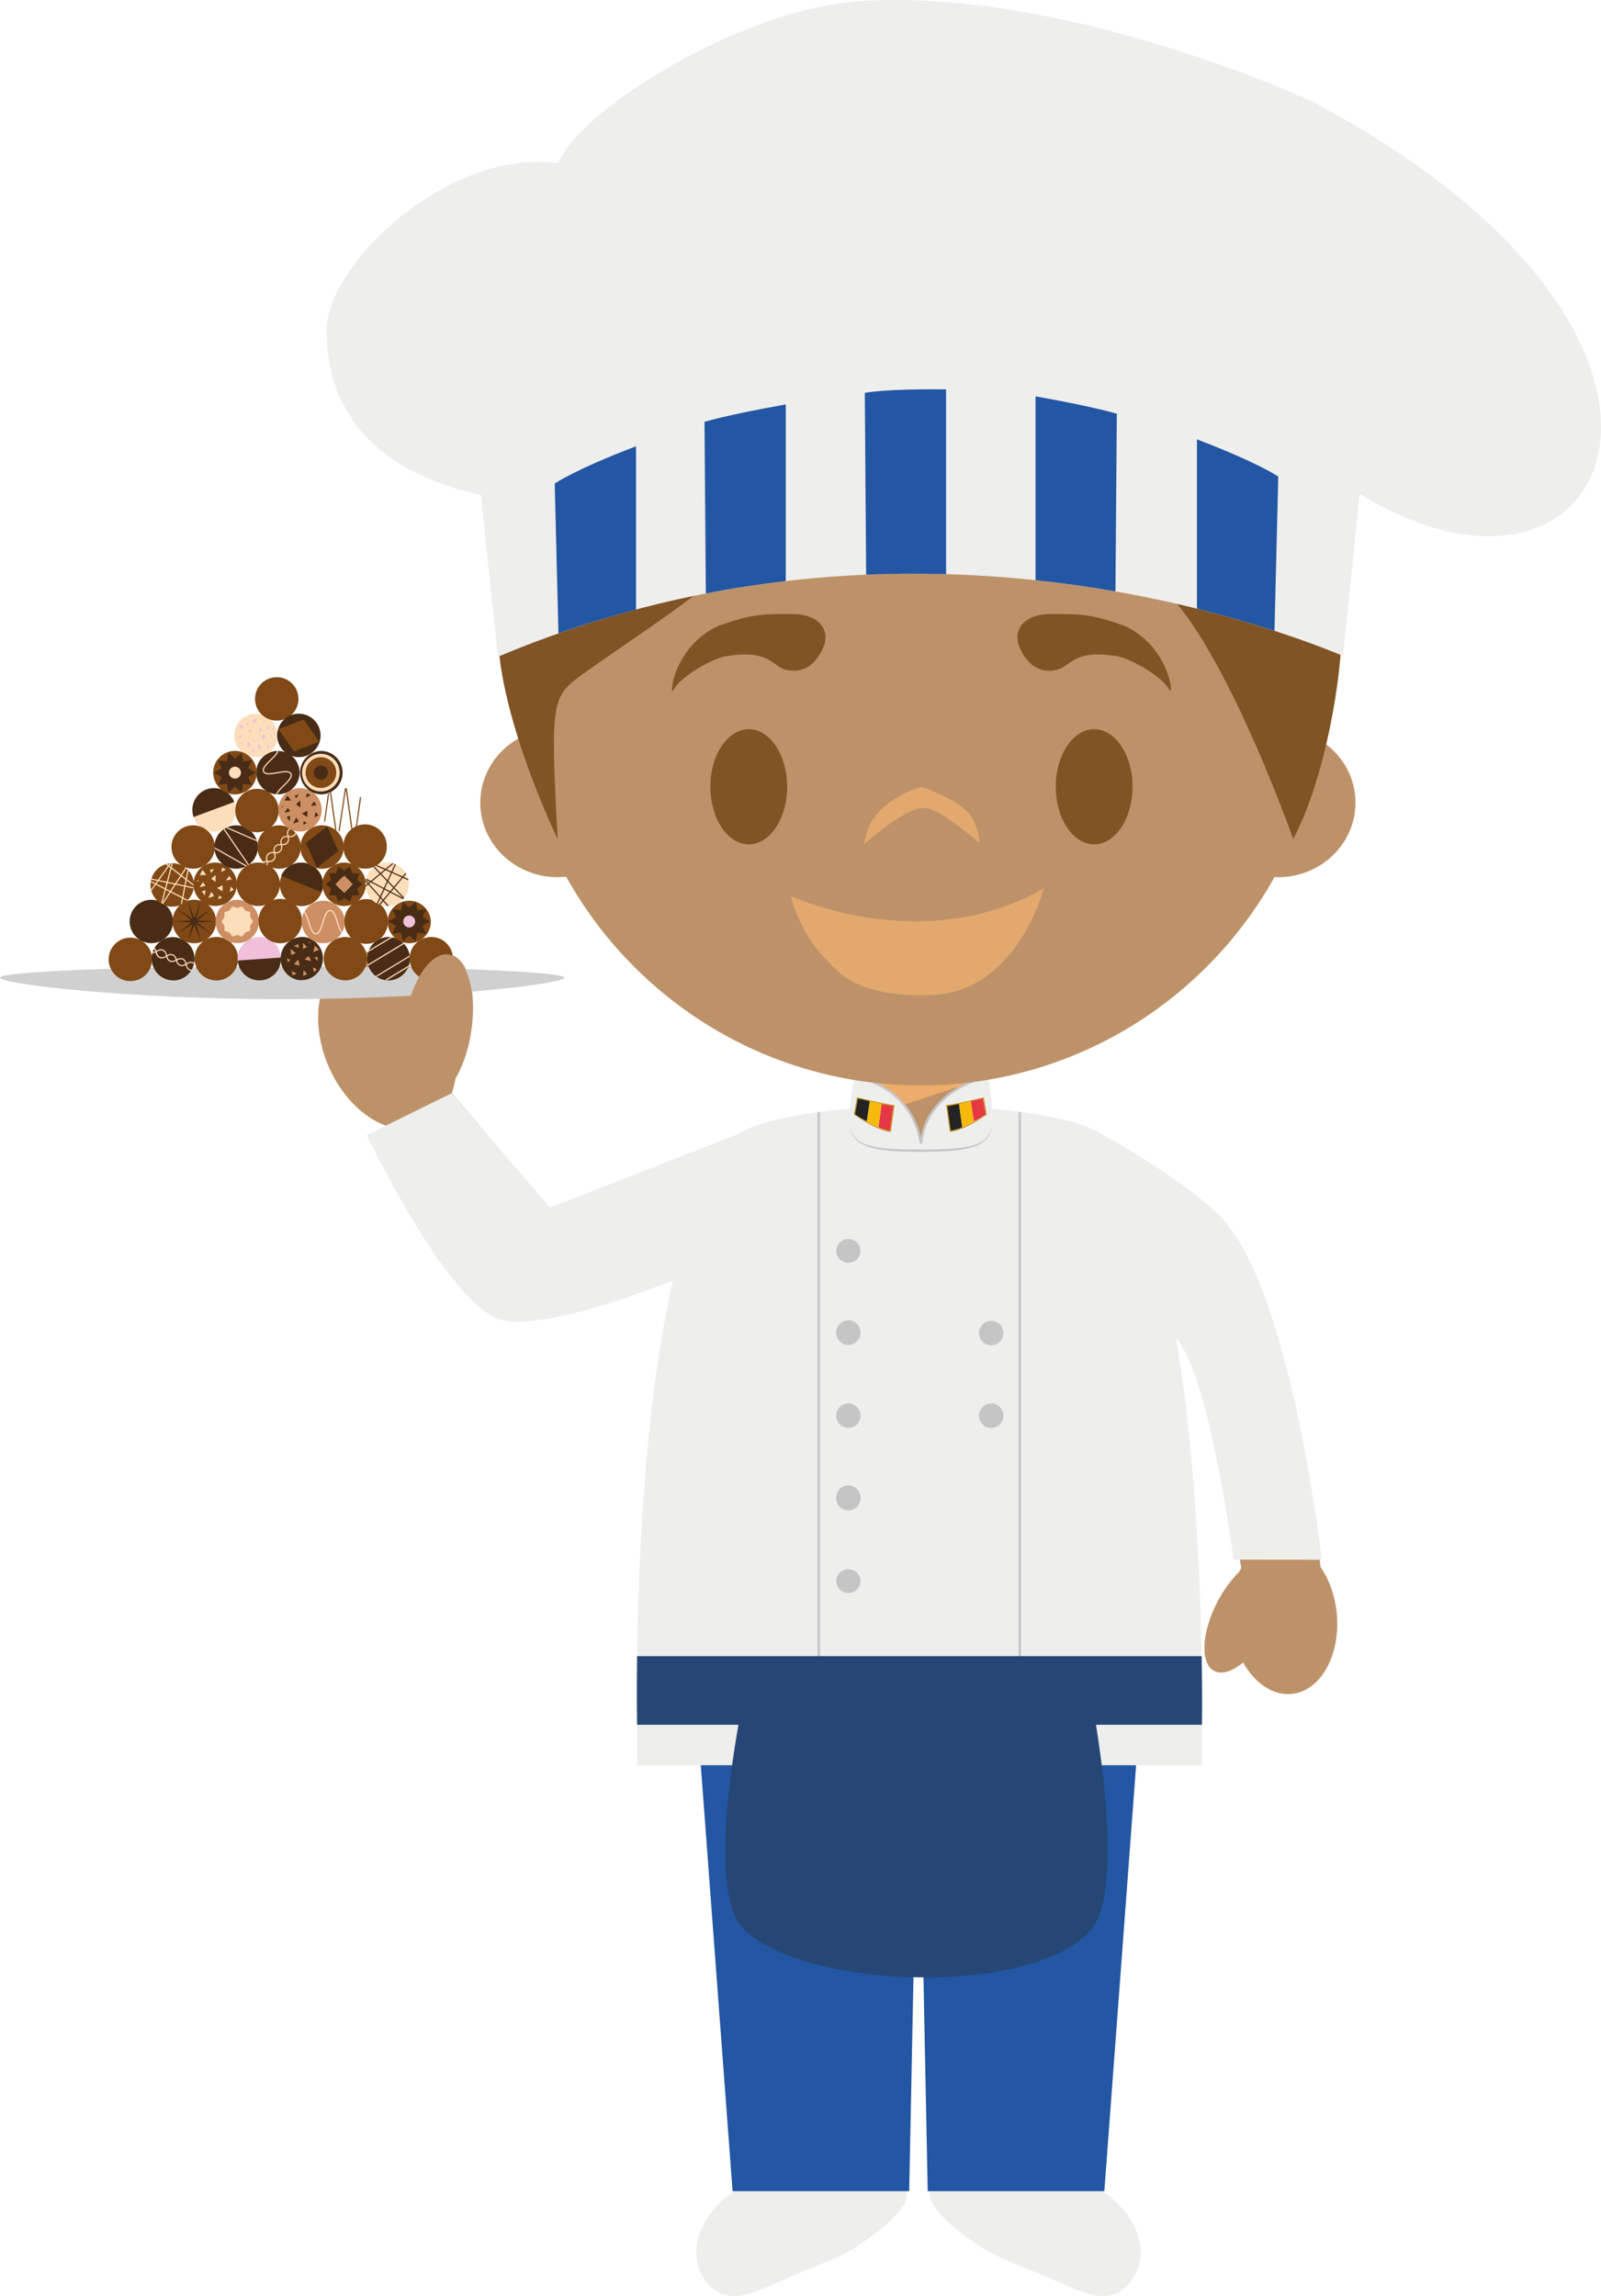 <svg version="1.1" xmlns="http://www.w3.org/2000/svg" xmlns:xlink="http://www.w3.org/1999/xlink" width="83.436" height="119.642" viewBox="0,0,83.436,119.642"><g transform="translate(-198.978,-120.001)"><g data-paper-data="{&quot;isPaintingLayer&quot;:true}" fill-rule="evenodd" stroke="none" stroke-width="1" stroke-linecap="butt" stroke-linejoin="miter" stroke-miterlimit="10" stroke-dasharray="" stroke-dashoffset="0" style="mix-blend-mode: normal"><path d="M247.451,234.127c-0.059,0.24 0.017,0.547 0.181,0.797c0.525,0.813 1.44,1.468 2.22,2.016c1.205,0.822 2.731,1.25 4.065,1.887c1.205,0.51 2.793,1.429 3.873,0.22c1.425,-1.715 0.218,-3.89 -1.451,-4.92zM246.237,234.127c0.054,0.24 -0.02,0.547 -0.183,0.797c-0.528,0.813 -1.441,1.468 -2.219,2.016c-1.207,0.822 -2.733,1.25 -4.067,1.887c-1.205,0.51 -2.794,1.429 -3.873,0.22c-1.427,-1.715 -0.216,-3.89 1.45,-4.92z" fill="#eeeeed"/><path d="M258.343,209.889l-1.813,24.298h-9.204l-0.35,-17.574h-0.264l-0.351,17.574h-9.204l-1.814,-24.297z" fill="#2356a3"/><path d="M263.109,184.32c3.393,4.342 4.692,17.394 4.692,17.394c0,0 0,-0.02 -0.004,-0.057c0.438,0.63 0.745,1.453 0.841,2.374c0.231,2.182 -0.815,4.078 -2.332,4.241c-0.99,0.103 -1.94,-0.558 -2.541,-1.638c-0.56,0.465 -1.116,0.65 -1.517,0.438c-0.741,-0.397 -0.656,-2.024 0.196,-3.634c0.292,-0.564 0.668,-1.081 1.116,-1.532c0.035,-0.068 0.065,-0.131 0.105,-0.194c0,0 -1.478,-9.428 -3.052,-11.658c-0.786,-1.117 -1.294,-1.743 -1.473,-2.238c-0.15,-0.397 -0.307,-1.161 -0.366,-1.447c-0.508,-2.238 -3.276,-7.285 -3.276,-7.285c0,0 5.959,3.127 7.61,5.236M217.29,169.785c1.112,-0.471 2.446,-0.037 3.525,1c0.488,-0.734 1.068,-1.146 1.604,-1.044c1.003,0.199 1.474,2.114 1.05,4.288c-0.139,0.757 -0.393,1.489 -0.753,2.17c-0.042,0.271 -0.107,0.53 -0.194,0.77l5.089,5.981l10.795,-3.866c0,0 -1.835,2.913 -2.289,3.975c-0.329,0.777 -0.97,3.23 -0.97,3.23c0,0 -7.883,3.206 -10.117,2.397c-2.768,-1.006 -5.941,-10.025 -5.941,-10.025c-1.19,-0.424 -2.343,-1.563 -3.006,-3.134c-1.037,-2.45 -0.497,-5.018 1.208,-5.742" data-paper-data="{&quot;origPos&quot;:null}" fill="#be9269"/><path d="M228.39,170.948c0,0.321 -6.584,1.12 -14.705,1.12c-8.125,0 -14.707,-0.799 -14.707,-1.12c0,-0.32 6.582,-0.582 14.707,-0.582c8.121,0 14.705,0.262 14.705,0.582" fill="#d0d0d0"/><path d="M206.906,169.959c0.013,0.413 -0.2,0.8 -0.555,1.01c-0.355,0.21 -0.797,0.211 -1.152,0.002c-0.356,-0.209 -0.569,-0.596 -0.558,-1.008c0.017,-0.612 0.518,-1.1 1.131,-1.101c0.613,-0.001 1.115,0.486 1.134,1.098" fill="#814915"/><path d="M208.356,171.04c-0.286,0.091 -0.596,0.064 -0.863,-0.075c-0.266,-0.138 -0.466,-0.377 -0.556,-0.663c-0.189,-0.597 0.141,-1.234 0.737,-1.424c0.59,-0.167 1.206,0.165 1.391,0.75c0.184,0.585 -0.129,1.21 -0.709,1.412" fill="#482c15"/><path d="M208.377,170.276c0.102,0.037 0.183,0 0.266,-0.046c-0.025,-0.094 -0.052,-0.176 -0.155,-0.224c-0.104,-0.049 -0.191,-0.009 -0.281,0.041c0.03,0.094 0.061,0.183 0.17,0.229M207.854,170.054c0.105,0.048 0.191,0.01 0.281,-0.04c-0.03,-0.096 -0.063,-0.183 -0.17,-0.227c-0.107,-0.039 -0.185,-0.002 -0.268,0.047c0.024,0.093 0.054,0.176 0.157,0.22M207.331,169.868c0.113,0.044 0.203,-0.004 0.298,-0.063c-0.024,-0.105 -0.05,-0.205 -0.165,-0.255c-0.115,-0.053 -0.207,-0.003 -0.305,0.045c-0.005,0.005 -0.007,0.007 -0.013,0.009c0.002,0.004 0.006,0.011 0.006,0.014c0.029,0.106 0.059,0.204 0.179,0.25M208.852,170.571c-0.133,-0.06 -0.168,-0.177 -0.194,-0.28c-0.085,0.048 -0.181,0.085 -0.303,0.04c-0.128,-0.053 -0.17,-0.156 -0.205,-0.256c-0.092,0.046 -0.196,0.092 -0.322,0.035c-0.118,-0.054 -0.162,-0.15 -0.188,-0.244c-0.093,0.057 -0.2,0.113 -0.335,0.061c-0.149,-0.055 -0.186,-0.178 -0.223,-0.288v-0.003c-0.051,0.026 -0.106,0.039 -0.163,0.04c0.007,-0.02 0.013,-0.04 0.017,-0.061c0.048,-0.004 0.095,-0.018 0.138,-0.039c-0.011,-0.048 -0.035,-0.092 -0.068,-0.129l0.032,-0.057c0.041,0.045 0.072,0.099 0.09,0.157l0.002,-0.004c0.103,-0.052 0.216,-0.113 0.36,-0.05c0.13,0.057 0.166,0.174 0.19,0.281c0.087,-0.05 0.185,-0.089 0.305,-0.043c0.128,0.048 0.17,0.157 0.205,0.254c0.092,-0.045 0.196,-0.09 0.322,-0.03c0.118,0.048 0.157,0.147 0.183,0.24c0.094,-0.054 0.196,-0.109 0.334,-0.056c0.033,0.013 0.064,0.031 0.091,0.054c-0.002,0.024 -0.009,0.044 -0.013,0.066c-0.027,-0.029 -0.061,-0.052 -0.098,-0.066c-0.116,-0.046 -0.203,0.009 -0.296,0.066c0.026,0.107 0.05,0.205 0.163,0.255c0.034,0.016 0.072,0.023 0.109,0.021c-0.013,0.02 -0.02,0.04 -0.037,0.06c-0.033,-0.002 -0.066,-0.01 -0.096,-0.024" fill="#fddeba"/><path d="M211.387,169.959c0.001,0.626 -0.506,1.134 -1.132,1.135c-0.626,0.001 -1.134,-0.506 -1.135,-1.132c-0.001,-0.626 0.506,-1.134 1.132,-1.135c0.626,-0.001 1.134,0.506 1.135,1.132" fill="#814915"/><path d="M212.572,171.088c-0.624,0.043 -1.164,-0.427 -1.208,-1.05c-0.043,-0.624 0.427,-1.164 1.05,-1.208c0.299,-0.022 0.595,0.077 0.821,0.274c0.226,0.197 0.364,0.477 0.384,0.777c0.021,0.299 -0.077,0.594 -0.274,0.821c-0.197,0.226 -0.475,0.365 -0.774,0.386" fill="#f0c0da"/><path d="M213.621,169.897c0.037,0.617 -0.431,1.149 -1.048,1.19c-0.617,0.043 -1.155,-0.415 -1.205,-1.03l2.253,-0.159" fill="#482c15"/><path d="M214.475,171.063c-0.608,-0.144 -0.985,-0.752 -0.844,-1.361c0.068,-0.292 0.249,-0.546 0.504,-0.704c0.255,-0.159 0.562,-0.209 0.854,-0.141c0.581,0.167 0.929,0.759 0.791,1.347c-0.137,0.588 -0.711,0.966 -1.305,0.859" fill="#482c15"/><path d="M215.306,169.615l0.079,-0.338l0.22,0.216zM214.771,169.448l0.211,-0.085l-0.212,-0.227zM214.15,169.757l0.244,-0.076l-0.27,-0.236zM214.286,169.297l0.244,-0.1l0.015,0.198zM214.852,170.004l0.211,-0.186l0.136,0.268zM215.354,169.886l0.166,-0.02l0.013,0.216zM214.293,170.247l0.303,0.074l-0.072,-0.317zM213.982,170.154l-0.052,-0.21l0.185,0.076zM214.238,170.837l-0.063,-0.225l0.264,0.108zM214.778,170.859l0.02,-0.31l0.192,0.221zM215.355,170.679l-0.075,-0.267l0.21,0.092zM215.097,169.156l-0.026,-0.094l0.083,0.053z" fill="#ce8f64"/><path d="M218.104,169.959c0,0.624 -0.506,1.13 -1.13,1.13c-0.624,0 -1.13,-0.506 -1.13,-1.13c0,-0.624 0.506,-1.13 1.13,-1.13c0.624,0 1.13,0.506 1.13,1.13" fill="#814915"/><path d="M220.343,169.959c0,0.626 -0.506,1.134 -1.133,1.134c-0.613,-0.018 -1.1,-0.52 -1.1,-1.133c0,-0.613 0.487,-1.115 1.1,-1.133c0.627,0 1.133,0.509 1.133,1.133" fill="#482c15"/><path d="M219.36,168.819c0.031,0.004 0.061,0.011 0.091,0.017l-1.318,0.794c0.008,-0.03 0.019,-0.059 0.032,-0.087zM220.01,169.133c0.017,0.015 0.033,0.03 0.048,0.046l-1.9,1.147l-0.02,-0.061zM218.559,170.861l1.783,-1.078c0.002,0.022 0.004,0.044 0.004,0.065l-1.732,1.05c-0.019,-0.012 -0.037,-0.025 -0.054,-0.038zM220.291,170.309c-0.011,0.031 -0.022,0.064 -0.034,0.094l-1.11,0.67c-0.035,-0.004 -0.068,-0.006 -0.1,-0.013z" fill="#fddeba"/><path d="M222.584,169.959c0,0.625 -0.506,1.131 -1.131,1.131c-0.625,0 -1.131,-0.506 -1.131,-1.131c0,-0.625 0.506,-1.131 1.131,-1.131c0.625,0 1.131,0.506 1.131,1.131" fill="#814915"/><path d="M207.996,168.02c0,0.625 -0.506,1.131 -1.131,1.131c-0.625,0 -1.131,-0.506 -1.131,-1.131c0,-0.625 0.506,-1.131 1.131,-1.131c0.625,0 1.131,0.506 1.131,1.131" fill="#482c15"/><path d="M210.237,168.02c0,0.627 -0.51,1.135 -1.133,1.135c-0.459,0 -0.873,-0.276 -1.048,-0.699c-0.176,-0.424 -0.079,-0.912 0.245,-1.236c0.324,-0.325 0.812,-0.422 1.236,-0.246c0.424,0.175 0.7,0.589 0.7,1.048" fill="#814915"/><path d="M209.994,168.67l-0.766,-0.5l0.01,0.034l-0.03,-0.026l0.237,0.89l-0.331,-0.855l-0.009,0.037l-0.011,-0.037l-0.331,0.855l0.235,-0.89l-0.03,0.026l0.013,-0.035l-0.767,0.5l0.715,-0.582l-0.046,0.004l0.035,-0.022l-0.918,-0.048l0.918,-0.052l-0.035,-0.02h0.046l-0.715,-0.578l0.767,0.497l-0.013,-0.037l0.03,0.029l-0.235,-0.89l0.332,0.857l0.01,-0.04l0.009,0.04l0.331,-0.857l-0.237,0.89l0.03,-0.029l-0.011,0.037l0.767,-0.497l-0.712,0.578h0.041l-0.033,0.02l0.918,0.052l-0.918,0.048l0.033,0.022l-0.041,-0.004z" fill="#482c15"/><path d="M212.472,168.02c0,0.624 -0.506,1.13 -1.13,1.13c-0.624,0 -1.13,-0.506 -1.13,-1.13c0,-0.624 0.506,-1.13 1.13,-1.13c0.624,0 1.13,0.506 1.13,1.13" fill="#ce8f64"/><path d="M212.17,168.02l-0.155,0.219l-0.002,0.266l-0.255,0.087l-0.16,0.214l-0.256,-0.08l-0.253,0.08l-0.157,-0.214l-0.257,-0.087l-0.002,-0.266l-0.155,-0.218l0.155,-0.218l0.002,-0.269l0.257,-0.085l0.157,-0.216l0.253,0.08l0.257,-0.08l0.159,0.216l0.255,0.085l0.002,0.269z" fill="#fddeba"/><path d="M214.715,168.02c0,0.627 -0.507,1.135 -1.133,1.135c-0.625,-0.002 -1.13,-0.509 -1.129,-1.134c-0.017,-0.415 0.194,-0.807 0.551,-1.02c0.357,-0.213 0.802,-0.213 1.159,0c0.357,0.213 0.569,0.604 0.551,1.02" fill="#814915"/><path d="M216.952,168.02c0.001,0.301 -0.117,0.589 -0.329,0.802c-0.212,0.213 -0.5,0.333 -0.801,0.333c-0.3,-0.001 -0.588,-0.12 -0.8,-0.333c-0.212,-0.213 -0.331,-0.501 -0.33,-0.801c0.025,-0.606 0.524,-1.083 1.13,-1.083c0.606,0 1.105,0.478 1.13,1.083" fill="#ce8f64"/><path d="M216.187,167.418c0.206,0 0.3,0.303 0.4,0.628c0.063,0.207 0.131,0.421 0.227,0.524c-0.013,0.017 -0.024,0.035 -0.036,0.052c-0.108,-0.107 -0.178,-0.329 -0.25,-0.561c-0.087,-0.286 -0.178,-0.584 -0.342,-0.584c-0.166,0 -0.257,0.298 -0.346,0.584c-0.099,0.323 -0.192,0.629 -0.404,0.629c-0.207,0 -0.298,-0.306 -0.401,-0.629c-0.067,-0.214 -0.133,-0.436 -0.233,-0.532c0.011,-0.018 0.02,-0.036 0.028,-0.055c0.12,0.101 0.19,0.33 0.264,0.572c0.09,0.286 0.182,0.583 0.342,0.583c0.164,0 0.255,-0.297 0.345,-0.583c0.1,-0.325 0.195,-0.628 0.405,-0.628" fill="#fddeba"/><path d="M219.194,168.02c0.012,0.413 -0.201,0.799 -0.556,1.009c-0.355,0.21 -0.797,0.21 -1.152,0c-0.355,-0.21 -0.569,-0.597 -0.556,-1.009c-0.012,-0.413 0.201,-0.799 0.556,-1.009c0.355,-0.21 0.797,-0.21 1.152,0c0.355,0.21 0.569,0.597 0.556,1.009" fill="#814915"/><path d="M221.433,168.02c0,0.627 -0.504,1.135 -1.131,1.135c-0.3,-0.001 -0.588,-0.12 -0.8,-0.333c-0.212,-0.213 -0.331,-0.501 -0.33,-0.801c0.025,-0.606 0.524,-1.083 1.13,-1.083c0.606,0 1.105,0.478 1.13,1.083" fill="#814915"/><path d="M221.386,168.02l-0.397,0.223l0.192,0.415l-0.455,-0.053l-0.09,0.45l-0.333,-0.308l-0.336,0.308l-0.09,-0.45l-0.453,0.053l0.192,-0.415l-0.399,-0.222l0.4,-0.225l-0.193,-0.412l0.454,0.048l0.09,-0.445l0.335,0.307l0.333,-0.307l0.09,0.445l0.455,-0.048l-0.192,0.412z" fill="#482c15"/><path d="M220.613,168.02c0,0.171 -0.139,0.31 -0.31,0.31c-0.171,0 -0.31,-0.139 -0.31,-0.31c0,-0.171 0.139,-0.31 0.31,-0.31c0.171,0 0.31,0.139 0.31,0.31" fill="#f0c0da"/><path d="M209.086,166.082c0.012,0.413 -0.201,0.799 -0.556,1.009c-0.355,0.21 -0.797,0.21 -1.152,0c-0.355,-0.21 -0.569,-0.597 -0.556,-1.009c0.018,-0.612 0.52,-1.099 1.133,-1.099c0.613,0 1.114,0.487 1.133,1.099" fill="#814915"/><path d="M208.592,166.139l0.057,-0.296l-0.227,-0.175l-0.253,0.382l0.423,0.09zM208.579,166.198l-0.445,-0.094l-0.228,0.347l0.568,0.293zM208.066,166.094l-0.35,-0.077l-0.079,0.299l0.214,0.109zM207.818,166.475l-0.196,-0.1l-0.176,0.668zM207.583,166.288l0.072,-0.284l-0.423,-0.085l-0.098,0.137zM207.274,165.867l0.398,0.08l0.186,-0.711l-0.09,-0.072zM207.912,165.273l-0.183,0.686l0.373,0.08l0.27,-0.408l-0.46,-0.357zM209.074,166.24l-0.007,0.061l-0.427,-0.09l-0.111,0.565l0.22,0.11c-0.014,0.017 -0.031,0.032 -0.05,0.043l-0.183,-0.094l-0.05,0.258l-0.067,0.03l0.06,-0.316l-0.588,-0.303l-0.397,0.602c-0.03,-0.013 -0.064,-0.033 -0.094,-0.05l0.186,-0.709l-0.467,-0.24l-0.224,0.316c-0.007,-0.022 -0.013,-0.05 -0.02,-0.076l0.192,-0.269l-0.22,-0.111l0.008,-0.061l0.249,0.124l0.087,-0.124l-0.322,-0.068c0.006,-0.017 0.01,-0.041 0.017,-0.057l0.34,0.07l0.516,-0.722l-0.146,-0.113c0.022,-0.01 0.044,-0.018 0.068,-0.022l0.111,0.083l0.087,-0.122c0.026,-0.003 0.053,-0.004 0.079,-0.005l-0.116,0.164l0.072,0.056l0.057,-0.22h0.063l-0.067,0.259l0.477,0.37l0.25,-0.387c0.016,0.014 0.031,0.031 0.048,0.044l-0.25,0.378l0.207,0.163l0.098,-0.493c0.015,0.02 0.035,0.039 0.052,0.057l-0.093,0.48l0.368,0.281c-0.002,0.026 -0.005,0.05 -0.005,0.074l-0.377,-0.292l-0.056,0.268z" fill="#fddeba"/><path d="M211.325,166.082c0,0.625 -0.507,1.132 -1.132,1.132c-0.625,0 -1.132,-0.507 -1.132,-1.132c0,-0.625 0.507,-1.132 1.132,-1.132c0.625,0 1.132,0.507 1.132,1.132" fill="#814915"/><path d="M209.727,165.601h-0.343l0.157,-0.264zM209.689,166.16l-0.133,-0.186l-0.172,0.26zM210.131,166.696l-0.132,-0.22l-0.166,0.319zM209.651,166.668l-0.153,-0.218l0.19,-0.057zM210.212,165.958l-0.23,-0.17l0.23,-0.188zM209.983,165.496l-0.057,-0.16l0.204,-0.063zM210.576,166.448v-0.316l-0.29,0.142zM210.552,166.766l-0.192,0.1l0.035,-0.198zM211.158,166.365l-0.202,0.11l0.045,-0.279zM211.058,165.829l-0.305,0.055l0.17,-0.236zM210.753,165.31l-0.246,0.134l0.045,-0.227zM209.33,165.907l-0.088,0.05l0.033,-0.097z" fill="#fddeba"/><path d="M213.566,166.082c-0.001,0.626 -0.508,1.133 -1.134,1.132c-0.626,-0.001 -1.133,-0.508 -1.132,-1.134c0.001,-0.626 0.508,-1.133 1.134,-1.132c0.626,0.001 1.133,0.508 1.132,1.134" fill="#814915"/><path d="M215.094,165.03c0.382,0.146 0.656,0.487 0.716,0.892c0.06,0.405 -0.103,0.811 -0.427,1.061c-0.324,0.251 -0.757,0.307 -1.134,0.147c-0.568,-0.241 -0.839,-0.892 -0.609,-1.465c0.23,-0.573 0.877,-0.855 1.454,-0.635" fill="#814915"/><path d="M213.63,165.643c0.24,-0.567 0.891,-0.838 1.463,-0.609c0.572,0.229 0.855,0.874 0.636,1.451l-2.099,-0.842" fill="#482c15"/><path d="M209.74,161.14c0.587,-0.215 1.237,0.084 1.455,0.67c0.105,0.282 0.093,0.594 -0.033,0.867c-0.126,0.273 -0.355,0.485 -0.637,0.588c-0.281,0.105 -0.593,0.093 -0.866,-0.033c-0.273,-0.126 -0.484,-0.355 -0.587,-0.637c-0.105,-0.281 -0.094,-0.593 0.031,-0.866c0.125,-0.273 0.354,-0.485 0.636,-0.589" fill="#fddeba"/><path d="M209.067,162.578c-0.205,-0.583 0.093,-1.222 0.673,-1.438c0.579,-0.213 1.223,0.077 1.447,0.652l-2.12,0.786" fill="#482c15"/><path d="M218.044,166.082c0,0.624 -0.508,1.132 -1.13,1.132c-0.458,0.001 -0.871,-0.274 -1.047,-0.697c-0.176,-0.423 -0.079,-0.91 0.244,-1.234c0.324,-0.324 0.811,-0.421 1.234,-0.246c0.423,0.175 0.699,0.588 0.699,1.046" fill="#814915"/><path d="M217.872,166.082l-0.275,0.222l0.092,0.343l-0.353,0.017l-0.127,0.332l-0.294,-0.194l-0.3,0.194l-0.123,-0.332l-0.357,-0.017l0.096,-0.343l-0.28,-0.222l0.28,-0.223l-0.096,-0.345l0.357,-0.015l0.122,-0.331l0.301,0.194l0.294,-0.194l0.127,0.331l0.353,0.015l-0.092,0.345z" fill="#482c15"/><path d="M217.361,166.082l-0.218,0.231l-0.229,0.218l-0.233,-0.218l-0.22,-0.231l0.22,-0.234l0.233,-0.218l0.23,0.218z" fill="#ce8f64"/><path d="M219.402,164.975c0.608,0.14 0.992,0.748 0.854,1.36c-0.139,0.61 -0.746,0.991 -1.356,0.852c-0.61,-0.139 -0.991,-0.746 -0.852,-1.356c0.14,-0.612 0.746,-0.994 1.354,-0.856" fill="#fddeba"/><path d="M219.077,165.348l-0.225,0.185l0.32,0.332l0.177,-0.393zM219.916,165.724l-0.51,-0.23l-0.19,0.419l0.286,0.299l0.414,-0.489zM219.465,166.26l-0.28,-0.288l-0.147,0.329l0.27,0.142l0.156,-0.183zM219.976,166.792l-0.47,-0.488l-0.142,0.168l0.613,0.32zM219.268,166.491l-0.255,-0.132l-0.177,0.39l0.11,0.126zM218.218,166.058l0.571,0.64l0.17,-0.37l-0.654,-0.343l-0.087,0.072zM218.982,166.274l0.16,-0.35l-0.336,-0.353l-0.451,0.373zM219.376,165.416l0.18,-0.393c0.018,0.007 0.036,0.015 0.054,0.024l-0.178,0.393l0.522,0.233l0.16,-0.188c0.009,0.02 0.022,0.037 0.033,0.057l-0.135,0.159l0.237,0.105c0.007,0.026 0.013,0.048 0.018,0.074l-0.297,-0.132l-0.425,0.51l0.499,0.52c-0.022,0.029 -0.047,0.055 -0.074,0.08l-0.647,-0.338l-0.336,0.401l0.257,0.29c-0.026,0.002 -0.052,0.002 -0.078,0.002l-0.22,-0.246l-0.157,0.188c-0.022,-0.007 -0.037,-0.016 -0.059,-0.024l0.176,-0.21l-0.1,-0.113l-0.137,0.296c-0.017,-0.008 -0.035,-0.019 -0.055,-0.026l0.149,-0.318l-0.593,-0.666l-0.14,0.118c-0.004,-0.024 -0.004,-0.048 -0.006,-0.072l0.107,-0.089l-0.1,-0.114c0.002,-0.026 0.006,-0.052 0.01,-0.078l0.137,0.152l0.07,-0.056l-0.205,-0.107c0.005,-0.007 0.005,-0.013 0.005,-0.018c0.004,-0.017 0.006,-0.028 0.013,-0.043l0.237,0.124l0.465,-0.382l-0.318,-0.332c0.017,-0.011 0.034,-0.024 0.05,-0.037l0.316,0.33l0.202,-0.168l-0.455,-0.205c0.019,-0.011 0.041,-0.025 0.063,-0.035l0.444,0.196l0.36,-0.295c0.024,0.003 0.046,0.012 0.07,0.02l-0.368,0.303l0.248,0.11z" fill="#482c15"/><path d="M210.173,164.14c0,0.624 -0.506,1.13 -1.13,1.13c-0.624,0 -1.13,-0.506 -1.13,-1.13c0,-0.623 0.506,-1.132 1.13,-1.132c0.625,0 1.13,0.509 1.13,1.133" fill="#814915"/><path d="M212.415,164.14c0.001,0.3 -0.118,0.589 -0.33,0.801c-0.212,0.213 -0.5,0.332 -0.801,0.332c-0.458,0 -0.871,-0.275 -1.047,-0.698c-0.176,-0.423 -0.079,-0.91 0.245,-1.234c0.324,-0.324 0.811,-0.421 1.234,-0.246c0.423,0.175 0.699,0.588 0.699,1.046" fill="#482c15"/><path d="M210.156,164.219c-0.004,-0.025 -0.004,-0.046 -0.004,-0.07l1.704,0.968c-0.021,0.013 -0.043,0.022 -0.063,0.037l-1.637,-0.936M212.351,163.774c0.011,0.022 0.016,0.048 0.026,0.074l-1.628,-0.706c0.024,-0.012 0.049,-0.023 0.074,-0.033l1.527,0.665M210.625,163.221l0.05,-0.035l1.277,1.868c-0.016,0.012 -0.033,0.023 -0.05,0.033l-1.277,-1.866" fill="#fddeba"/><path d="M214.654,164.14c0,0.63 -0.504,1.133 -1.131,1.133c-0.458,0 -0.871,-0.275 -1.047,-0.698c-0.176,-0.423 -0.079,-0.91 0.245,-1.234c0.324,-0.324 0.811,-0.421 1.234,-0.246c0.423,0.175 0.699,0.588 0.699,1.046" fill="#814915"/><path d="M213.932,163.888c0.068,-0.085 0.059,-0.174 0.039,-0.266c-0.098,-0.004 -0.183,-0.002 -0.261,0.082c-0.076,0.088 -0.065,0.18 -0.048,0.28c0.105,0 0.198,-0.004 0.27,-0.096M213.566,164.329c0.076,-0.09 0.066,-0.182 0.048,-0.282c-0.1,-0.002 -0.196,0.002 -0.27,0.092c-0.068,0.086 -0.059,0.175 -0.035,0.266c0.094,0.009 0.183,0.005 0.257,-0.077M213.233,164.767c0.076,-0.096 0.052,-0.196 0.024,-0.301c-0.105,-0.008 -0.207,-0.017 -0.29,0.079c-0.086,0.093 -0.066,0.194 -0.046,0.303v0.015h0.015c0.114,0.003 0.218,0.003 0.297,-0.096M214.357,163.526c-0.098,0.111 -0.215,0.107 -0.324,0.1c0.019,0.096 0.028,0.203 -0.055,0.302c-0.087,0.109 -0.198,0.12 -0.303,0.12c0.02,0.1 0.028,0.215 -0.065,0.32c-0.086,0.096 -0.188,0.107 -0.286,0.103c0.022,0.104 0.046,0.227 -0.048,0.34c-0.096,0.12 -0.224,0.12 -0.34,0.12h-0.002c0.01,0.057 0.006,0.115 -0.013,0.17c-0.018,-0.01 -0.034,-0.022 -0.05,-0.035c0.01,-0.046 0.01,-0.095 0,-0.141c-0.048,-0.002 -0.097,0.006 -0.142,0.024c-0.015,-0.011 -0.026,-0.029 -0.041,-0.046c0.054,-0.026 0.112,-0.04 0.172,-0.04v-0.004c-0.02,-0.111 -0.046,-0.238 0.059,-0.356c0.096,-0.109 0.217,-0.109 0.327,-0.1c-0.02,-0.096 -0.028,-0.198 0.052,-0.301c0.087,-0.109 0.201,-0.118 0.303,-0.118c-0.017,-0.102 -0.026,-0.216 0.068,-0.321c0.082,-0.096 0.191,-0.104 0.287,-0.098c-0.026,-0.106 -0.048,-0.224 0.042,-0.336c0.023,-0.03 0.052,-0.054 0.085,-0.072c0.014,0.011 0.037,0.024 0.054,0.037c-0.035,0.013 -0.067,0.036 -0.09,0.066c-0.076,0.098 -0.054,0.201 -0.03,0.305c0.111,0.007 0.214,0.011 0.294,-0.08c0.027,-0.028 0.046,-0.062 0.055,-0.099c0.016,0.02 0.031,0.035 0.046,0.055c-0.013,0.032 -0.031,0.061 -0.055,0.085" fill="#fddeba"/><path d="M216.03,163.041c0.608,0.149 0.98,0.763 0.831,1.371c-0.149,0.608 -0.763,0.98 -1.371,0.831c-0.606,-0.153 -0.975,-0.766 -0.826,-1.373c0.148,-0.604 0.76,-0.977 1.367,-0.829" fill="#814915"/><path d="M216.029,163.064l0.575,1.285l-1.105,0.87l-0.58,-1.285z" fill="#482c15"/><path d="M219.134,164.14c0,0.625 -0.506,1.131 -1.131,1.131c-0.625,0 -1.131,-0.506 -1.131,-1.131c-0.017,-0.415 0.194,-0.807 0.551,-1.02c0.357,-0.213 0.802,-0.213 1.159,0c0.357,0.213 0.569,0.604 0.551,1.02M213.504,162.203c0.013,0.413 -0.199,0.8 -0.555,1.01c-0.355,0.211 -0.797,0.211 -1.152,0.002c-0.356,-0.209 -0.57,-0.596 -0.558,-1.008c0.017,-0.612 0.518,-1.1 1.131,-1.101c0.613,-0.001 1.115,0.485 1.134,1.097" fill="#814915"/><path d="M215.743,162.203c0,0.625 -0.506,1.131 -1.131,1.131c-0.625,0 -1.131,-0.506 -1.131,-1.131c0,-0.628 0.504,-1.13 1.131,-1.13c0.628,0 1.131,0.502 1.131,1.13" fill="#ce8f64"/><path d="M214.15,161.719h-0.347l0.157,-0.262zM214.108,162.282l-0.133,-0.185l-0.173,0.257zM214.552,162.819l-0.133,-0.22l-0.168,0.319zM214.07,162.791l-0.155,-0.218l0.192,-0.059zM214.63,162.079l-0.228,-0.168l0.228,-0.191zM214.401,161.613l-0.057,-0.156l0.207,-0.06zM214.995,162.571v-0.316l-0.29,0.142zM214.97,162.889l-0.191,0.098l0.032,-0.197zM215.577,162.487l-0.203,0.112l0.046,-0.28zM215.476,161.95l-0.305,0.055l0.172,-0.235zM215.171,161.433l-0.246,0.133l0.045,-0.227zM213.748,162.03l-0.087,0.048l0.033,-0.093zM217.985,162.203" fill="#482c15"/><path d="M216.512,163.283c-0.022,-0.006 -0.044,-0.017 -0.065,-0.023l-0.273,-1.96c0.017,-0.016 0.036,-0.03 0.057,-0.042l0.281,2.025M215.92,162.846c-0.018,-0.026 -0.035,-0.052 -0.048,-0.08l0.192,-1.375c0.022,-0.023 0.046,-0.044 0.072,-0.063l-0.216,1.518M217.351,163.22c-0.02,0.011 -0.04,0.02 -0.061,0.027l-0.288,-2.08l-0.323,2.153c-0.019,-0.002 -0.039,-0.004 -0.06,-0.008l0.336,-2.237c0.033,0.004 0.067,0.009 0.1,0.013zM217.584,163.066c-0.024,0.017 -0.045,0.037 -0.067,0.052l0.224,-1.61l0.055,0.068l-0.212,1.49" fill="#814915"/><path d="M213.979,161.27c-0.556,0.286 -1.238,0.067 -1.524,-0.488c-0.286,-0.556 -0.067,-1.238 0.488,-1.524c0.556,-0.286 1.238,-0.067 1.524,0.488c0.286,0.556 0.067,1.238 -0.488,1.524" fill="#482c15"/><path d="M214.164,160.31c0.096,0.186 -0.133,0.41 -0.375,0.646c-0.154,0.15 -0.314,0.31 -0.362,0.44c-0.023,0 -0.041,-0.002 -0.063,-0.004c0.046,-0.146 0.21,-0.31 0.384,-0.48c0.214,-0.21 0.436,-0.428 0.364,-0.574c-0.078,-0.147 -0.384,-0.092 -0.678,-0.037c-0.333,0.057 -0.647,0.111 -0.741,-0.072c-0.099,-0.188 0.133,-0.412 0.371,-0.645c0.163,-0.156 0.326,-0.32 0.366,-0.45c0.024,-0.002 0.045,-0.002 0.067,-0.002c-0.037,0.15 -0.211,0.318 -0.39,0.495c-0.213,0.209 -0.436,0.424 -0.362,0.574c0.076,0.146 0.38,0.091 0.676,0.037c0.333,-0.059 0.647,-0.112 0.743,0.072" fill="#fddeba"/><path d="M216.833,160.264c0,0.624 -0.505,1.134 -1.131,1.134c-0.607,-0.026 -1.086,-0.525 -1.086,-1.133c0,-0.608 0.479,-1.107 1.086,-1.133c0.626,0 1.131,0.508 1.131,1.132" fill="#482c15"/><path d="M216.682,160.264c0.001,0.542 -0.438,0.981 -0.98,0.982c-0.542,0.001 -0.981,-0.438 -0.982,-0.98c-0.001,-0.542 0.438,-0.981 0.98,-0.982c0.542,-0.001 0.981,0.438 0.982,0.98" fill="#fddeba"/><path d="M216.503,160.264c0,0.442 -0.359,0.801 -0.801,0.801c-0.442,0 -0.801,-0.359 -0.801,-0.801c0,-0.443 0.36,-0.805 0.802,-0.805c0.443,0 0.8,0.362 0.8,0.805" fill="#814915"/><path d="M216.071,160.264c0.001,0.204 -0.165,0.37 -0.369,0.371c-0.204,0.001 -0.37,-0.165 -0.371,-0.369c-0.001,-0.204 0.165,-0.37 0.369,-0.371c0.204,-0.001 0.37,0.165 0.371,0.369" fill="#482c15"/><path d="M213.443,158.325c0,0.624 -0.506,1.13 -1.13,1.13c-0.624,0 -1.13,-0.506 -1.13,-1.13c0,-0.624 0.506,-1.13 1.13,-1.13c0.624,0 1.13,0.506 1.13,1.13" fill="#fddeba"/><path d="M211.617,157.858c0.017,0.064 -0.005,0.12 -0.044,0.131c-0.037,0.007 -0.078,-0.035 -0.092,-0.096c-0.015,-0.063 0,-0.12 0.04,-0.126c0.039,-0.011 0.08,0.03 0.096,0.091M212.793,158.41c-0.006,0.077 -0.05,0.133 -0.095,0.129c-0.046,-0.007 -0.077,-0.072 -0.068,-0.144c0.007,-0.076 0.05,-0.129 0.096,-0.124c0.048,0.002 0.076,0.067 0.067,0.14M211.534,158.433c-0.038,0.034 -0.081,0.045 -0.105,0.026c-0.022,-0.024 -0.011,-0.07 0.026,-0.105c0.033,-0.035 0.08,-0.046 0.105,-0.024c0.021,0.02 0.01,0.065 -0.026,0.103M212.023,158.786c-0.007,0.072 -0.046,0.127 -0.09,0.125c-0.045,-0.005 -0.073,-0.064 -0.07,-0.133c0.007,-0.072 0.045,-0.13 0.09,-0.123c0.044,0.003 0.074,0.06 0.07,0.131M212.319,157.603c-0.03,0.063 -0.085,0.1 -0.127,0.083c-0.039,-0.018 -0.048,-0.083 -0.017,-0.15c0.028,-0.064 0.085,-0.1 0.124,-0.082c0.04,0.018 0.05,0.085 0.02,0.149M212.598,158.004c0.024,0.048 0.02,0.099 -0.011,0.114c-0.03,0.013 -0.072,-0.015 -0.096,-0.061c-0.024,-0.046 -0.02,-0.098 0.013,-0.114c0.028,-0.013 0.07,0.013 0.094,0.061M212.238,159.139c-0.015,0.052 -0.052,0.085 -0.083,0.076c-0.035,-0.01 -0.046,-0.059 -0.033,-0.113c0.018,-0.05 0.057,-0.083 0.085,-0.072c0.035,0.009 0.048,0.059 0.03,0.109M212.049,158.102c0,0.046 -0.027,0.085 -0.057,0.085c-0.028,0 -0.055,-0.039 -0.052,-0.087c0,-0.05 0.026,-0.09 0.058,-0.09c0.027,0 0.053,0.042 0.05,0.092M213.015,158.889c0,0.05 -0.024,0.087 -0.052,0.087c-0.03,0 -0.057,-0.042 -0.055,-0.09c0.002,-0.048 0.028,-0.087 0.059,-0.087c0.028,0 0.05,0.042 0.048,0.09M211.925,157.752c-0.015,0.046 -0.048,0.078 -0.076,0.07c-0.028,-0.01 -0.042,-0.055 -0.028,-0.1c0.015,-0.047 0.05,-0.077 0.076,-0.068c0.028,0.006 0.041,0.052 0.028,0.098M213.015,157.929c-0.007,0.046 -0.037,0.083 -0.068,0.076c-0.028,-0.004 -0.045,-0.048 -0.037,-0.094c0.009,-0.048 0.037,-0.085 0.068,-0.08c0.03,0.006 0.048,0.048 0.037,0.098M212.562,158.905c0.024,0.067 0.006,0.13 -0.033,0.144c-0.04,0.01 -0.092,-0.03 -0.111,-0.096c-0.022,-0.066 -0.005,-0.131 0.032,-0.142c0.042,-0.013 0.092,0.03 0.112,0.094M212.234,158.568c0.01,0.035 0.002,0.065 -0.022,0.074c-0.02,0.007 -0.044,-0.015 -0.054,-0.048c-0.011,-0.037 -0.003,-0.067 0.017,-0.074c0.02,-0.009 0.046,0.015 0.059,0.048M211.627,158.75c0.01,0.034 0.002,0.069 -0.017,0.073c-0.022,0.007 -0.046,-0.015 -0.06,-0.048c-0.01,-0.035 -0.001,-0.067 0.02,-0.074c0.018,-0.006 0.044,0.013 0.057,0.048M212.776,157.6c0.014,0.032 0.003,0.067 -0.02,0.074c-0.019,0.004 -0.043,-0.018 -0.054,-0.053c-0.008,-0.03 -0.004,-0.065 0.016,-0.07c0.021,-0.008 0.045,0.016 0.058,0.048M213.14,158.325c0.011,0.033 0.003,0.068 -0.017,0.076c-0.024,0.005 -0.046,-0.017 -0.059,-0.05c-0.01,-0.035 -0.002,-0.068 0.018,-0.074c0.02,-0.007 0.045,0.015 0.058,0.048M213.26,157.988c-0.013,0.035 -0.044,0.055 -0.064,0.044c-0.02,-0.007 -0.021,-0.04 -0.008,-0.074c0.015,-0.03 0.041,-0.05 0.063,-0.044c0.017,0.009 0.022,0.042 0.009,0.074" fill="#f0c0da"/><path d="M214.532,156.385c0.013,0.412 -0.199,0.799 -0.553,1.01c-0.355,0.211 -0.796,0.212 -1.151,0.003c-0.356,-0.209 -0.57,-0.594 -0.559,-1.007c0.017,-0.612 0.516,-1.1 1.129,-1.101c0.612,-0.002 1.115,0.484 1.134,1.095" fill="#814915"/><path d="M215.635,158.657c-0.185,0.596 -0.82,0.934 -1.415,0.749c-0.287,-0.087 -0.527,-0.286 -0.667,-0.551c-0.14,-0.265 -0.169,-0.575 -0.08,-0.861c0.179,-0.6 0.813,-0.936 1.408,-0.753c0.601,0.186 0.937,0.816 0.754,1.416" fill="#482c15"/><path d="M215.614,158.649l-1.317,0.508l-0.808,-1.156l1.316,-0.506zM212.357,160.264c0,0.624 -0.51,1.134 -1.135,1.134c-0.624,0 -1.134,-0.51 -1.134,-1.134c0,-0.627 0.508,-1.135 1.135,-1.135c0.627,0 1.135,0.508 1.135,1.135" fill="#814915"/><path d="M212.31,160.264l-0.4,0.225l0.191,0.414l-0.453,-0.054l-0.09,0.451l-0.335,-0.312l-0.336,0.312l-0.09,-0.451l-0.453,0.054l0.192,-0.414l-0.4,-0.225l0.4,-0.225l-0.192,-0.417l0.454,0.055l0.09,-0.45l0.335,0.313l0.335,-0.312l0.09,0.449l0.453,-0.055l-0.192,0.417z" fill="#482c15"/><path d="M211.535,160.264c0,0.172 -0.14,0.312 -0.312,0.312c-0.172,0 -0.312,-0.14 -0.312,-0.312c0,-0.172 0.14,-0.312 0.312,-0.312c0.172,0 0.312,0.14 0.312,0.312" fill="#fddeba"/><path d="M223.536,173.752c-0.312,2.077 -1.337,3.642 -2.291,3.498c-0.957,-0.142 -1.484,-1.94 -1.175,-4.015c0.307,-2.073 1.334,-3.64 2.295,-3.495c0.953,0.146 1.482,1.94 1.17,4.012" data-paper-data="{&quot;origPos&quot;:null}" fill="#be9269"/><path d="M263.269,201.276c0,0 -1.197,-9 -2.77,-11.232c-0.083,-0.117 -0.16,-0.226 -0.232,-0.331c1.537,9.124 1.35,20.171 1.35,20.171v2.105h-29.439v-2.103c0,0 -0.29,-13.809 1.875,-23.173c-0.543,0.246 -6.973,2.793 -9.117,2.011c-2.764,-1.001 -6.844,-9.576 -6.844,-9.576l4.419,-2.175l5.13,5.963l9.783,-3.831c1.929,-1.257 7.783,-1.464 7.783,-1.464l1.624,0.048h0.135l1.626,-0.048c0,0 5.83,0.187 7.772,1.444c0.782,0.428 5.131,2.88 6.628,4.8c3.396,4.34 4.873,17.396 4.873,17.396l-4.596,-0.005" fill="#eeeeed"/><path d="M241.586,177.958v34.03h0.125v-34.047c-0.042,0.006 -0.083,0.01 -0.125,0.017M252.06,177.93v34.06h0.122v-34.044c-0.04,-0.007 -0.08,-0.009 -0.122,-0.015M243.826,185.169c0,0.351 -0.285,0.635 -0.635,0.635c-0.351,0 -0.635,-0.285 -0.635,-0.635c0.019,-0.337 0.298,-0.6 0.635,-0.6c0.337,0 0.616,0.263 0.635,0.6M243.826,189.473c-0.014,0.341 -0.294,0.611 -0.635,0.611c-0.341,0 -0.622,-0.27 -0.635,-0.611c-0.013,-0.235 0.105,-0.459 0.307,-0.58c0.202,-0.122 0.455,-0.122 0.656,0c0.202,0.122 0.32,0.345 0.307,0.58M243.826,193.774c0.001,0.352 -0.284,0.637 -0.635,0.637c-0.352,0.001 -0.637,-0.284 -0.637,-0.635c-0.001,-0.352 0.284,-0.637 0.635,-0.637c0.352,-0.001 0.637,0.284 0.637,0.635M243.826,198.076c0,0.351 -0.285,0.635 -0.635,0.635c-0.351,0 -0.635,-0.285 -0.635,-0.635c-0.013,-0.235 0.105,-0.459 0.307,-0.58c0.202,-0.122 0.455,-0.122 0.656,0c0.202,0.122 0.32,0.345 0.307,0.58M243.826,202.377c0,0.351 -0.285,0.635 -0.635,0.635c-0.351,0 -0.635,-0.285 -0.635,-0.635c0.019,-0.337 0.298,-0.6 0.635,-0.6c0.337,0 0.616,0.263 0.635,0.6M251.27,189.473c0,0.35 -0.287,0.635 -0.633,0.635c-0.352,0 -0.637,-0.285 -0.637,-0.637c0,-0.352 0.285,-0.637 0.637,-0.637c0.346,0 0.634,0.284 0.634,0.64M251.27,193.774c-0.001,0.35 -0.283,0.634 -0.633,0.637c-0.352,0 -0.637,-0.285 -0.637,-0.637c0,-0.352 0.285,-0.637 0.637,-0.637c0.346,0 0.634,0.284 0.634,0.637M251.27,202.377" fill="#c6c5c6"/><path d="M255.875,220.51c-2.856,3.537 -14.956,3.214 -18.169,0c-2.099,-2.103 0,-11.897 0,-11.897h18.169c0,0 1.865,9.58 0,11.897" fill="#264775"/><path d="M232.179,209.881c0,-0.087 -0.028,-1.453 0,-3.576h29.423c0.039,2.143 0.015,3.513 0.015,3.576h-29.438" fill="#264775"/><path d="M250.081,177.591c0.17,0.019 0.353,0.039 0.547,0.063l-3.83,2.21l-3.36,-2.225c0.176,-0.016 0.344,-0.035 0.501,-0.049c-0.272,-0.612 -0.442,-1.306 -0.442,-1.74h7.026c0,0.434 -0.167,1.128 -0.442,1.74" data-paper-data="{&quot;origPos&quot;:null}" fill="#be9269"/><path d="M244.252,178.174c-0.4,-0.606 -0.676,-1.444 -0.74,-2.05c2.319,0.375 4.683,0.367 6.999,-0.024l-0.013,0.013l-6.247,2.061" fill="#eeac6c"/><path d="M249.943,179.669c-1.324,0.401 -4.17,0.351 -5.534,0.116c-0.399,-0.07 -0.687,-0.325 -0.9,-0.537c-0.556,-0.554 0,-3.146 0,-3.146c1.127,0.187 3.232,1.208 3.465,3.495c0.209,-2.297 2.358,-3.31 3.496,-3.497c0,0 0.495,2.537 0,3.148c-0.032,0.039 -0.065,0.074 -0.102,0.113l-0.112,0.098c-0.091,0.075 -0.187,0.17 -0.313,0.21" fill="#eeeeed"/><path d="M246.914,179.605c-0.242,-1.575 -1.157,-2.426 -1.88,-2.862c-0.79,-0.476 -1.524,-0.579 -1.53,-0.583l0.012,-0.118c0.033,0.007 0.772,0.107 1.576,0.594c0.75,0.451 1.69,1.328 1.944,2.952z" fill="#c6c5c6"/><path d="M247.035,179.603l-0.122,-0.01c0.307,-2.927 3.513,-3.548 3.546,-3.553l0.022,0.118c-0.033,0.007 -3.147,0.613 -3.446,3.445" fill="#c6c5c6"/><path d="M243.283,178.62c0,0 0.007,0.033 0.017,0.096c0.032,0.231 0.135,0.447 0.295,0.617c0.06,0.057 0.126,0.11 0.202,0.16c0.079,0.045 0.164,0.091 0.258,0.126c0.372,0.146 0.845,0.212 1.349,0.247c0.255,0.02 0.516,0.026 0.782,0.035c0.266,0.002 0.536,0.002 0.809,0.002c0.268,0 0.54,0 0.806,-0.009c0.266,-0.007 0.53,-0.015 0.783,-0.033c0.252,-0.02 0.496,-0.043 0.723,-0.085c0.225,-0.043 0.44,-0.096 0.623,-0.174c0.17,-0.069 0.323,-0.172 0.45,-0.304c0.153,-0.176 0.251,-0.393 0.28,-0.624l0.01,-0.072c0,-0.017 0.006,-0.026 0.006,-0.026c0,0 -0.007,0.009 -0.007,0.026c0,0.016 0,0.04 -0.004,0.072c-0.006,0.093 -0.023,0.184 -0.05,0.273c-0.041,0.14 -0.11,0.27 -0.203,0.382c-0.125,0.144 -0.279,0.258 -0.453,0.336c-0.203,0.093 -0.417,0.159 -0.637,0.198c-0.241,0.05 -0.485,0.085 -0.73,0.105c-0.253,0.02 -0.518,0.035 -0.787,0.044c-0.541,0.018 -1.082,0.019 -1.623,0.002c-0.268,-0.004 -0.53,-0.017 -0.783,-0.04c-0.246,-0.02 -0.491,-0.053 -0.734,-0.1c-0.219,-0.04 -0.432,-0.104 -0.637,-0.19c-0.091,-0.041 -0.177,-0.09 -0.259,-0.146c-0.077,-0.047 -0.146,-0.106 -0.205,-0.174c-0.097,-0.109 -0.172,-0.236 -0.218,-0.375c-0.037,-0.114 -0.046,-0.21 -0.054,-0.273l-0.009,-0.096" fill="#c6c5c6"/><path d="M245.535,177.643c-0.6,-0.079 -1.24,-0.256 -1.853,-0.404c-0.046,0.301 -0.096,0.58 -0.144,0.84c0.6,0.4 1.227,0.744 1.818,0.842c0.059,-0.432 0.118,-0.862 0.179,-1.278M243.637,177.185c0.645,0.144 1.327,0.327 1.959,0.405c-0.066,0.456 -0.129,0.923 -0.194,1.399c-0.621,-0.085 -1.29,-0.467 -1.925,-0.908c0.053,-0.275 0.105,-0.574 0.16,-0.896" fill="#c8930f"/><path d="M244.758,178.741c0.052,-0.395 0.109,-0.803 0.166,-1.211c0.202,0.045 0.405,0.083 0.61,0.114c-0.061,0.416 -0.118,0.844 -0.179,1.278c-0.194,-0.033 -0.394,-0.094 -0.597,-0.181" fill="#e63744"/><path d="M244.147,178.439l0.155,-1.054c0.206,0.053 0.413,0.101 0.621,0.144l-0.166,1.213c-0.203,-0.085 -0.405,-0.185 -0.61,-0.303" fill="#f6b90c"/><path d="M243.538,178.078c0.052,-0.278 0.101,-0.557 0.145,-0.837c0.204,0.045 0.411,0.098 0.62,0.144c-0.054,0.364 -0.104,0.72 -0.157,1.053c-0.202,-0.109 -0.408,-0.23 -0.608,-0.36" fill="#232323"/><path d="M248.525,178.921c0.59,-0.098 1.218,-0.443 1.818,-0.842c-0.052,-0.279 -0.099,-0.559 -0.142,-0.84c-0.612,0.148 -1.253,0.325 -1.852,0.404l0.176,1.278M250.404,178.081c-0.632,0.441 -1.301,0.823 -1.925,0.908c-0.065,-0.476 -0.126,-0.943 -0.194,-1.399c0.635,-0.078 1.317,-0.26 1.962,-0.405c0.052,0.325 0.104,0.621 0.157,0.896" fill="#c8930f"/><path d="M249.125,178.741c-0.192,0.084 -0.393,0.145 -0.599,0.181c-0.061,-0.434 -0.118,-0.862 -0.177,-1.278c0.199,-0.03 0.401,-0.068 0.608,-0.114c0.055,0.408 0.114,0.816 0.168,1.211" fill="#232323"/><path d="M249.734,178.439c-0.196,0.114 -0.399,0.215 -0.608,0.303c-0.057,-0.395 -0.113,-0.803 -0.168,-1.213c0.205,-0.042 0.414,-0.092 0.621,-0.144l0.155,1.054" fill="#f6b90c"/><path d="M250.343,178.078c-0.203,0.13 -0.406,0.251 -0.608,0.36c-0.053,-0.333 -0.103,-0.689 -0.157,-1.053c0.209,-0.046 0.416,-0.099 0.623,-0.144c0.046,0.299 0.094,0.578 0.142,0.837" fill="#e63744"/><path d="M267.823,158.602c1.084,0.694 1.796,1.881 1.796,3.229c0,2.145 -1.807,3.882 -4.03,3.882c-0.069,0 -0.128,0 -0.191,-0.003c-3.612,6.473 -10.521,10.853 -18.452,10.853c-7.942,0 -14.855,-4.388 -18.462,-10.874c-0.146,0.014 -0.297,0.024 -0.445,0.024c-2.227,0 -4.032,-1.737 -4.032,-3.882c0,-1.446 0.819,-2.708 2.038,-3.375c-0.14,-0.991 -0.216,-2.005 -0.216,-3.035c0,-11.673 9.455,-21.138 21.117,-21.138c11.66,0 21.115,9.465 21.115,21.138c0,1.082 -0.081,2.142 -0.238,3.181" data-paper-data="{&quot;origPos&quot;:null}" fill="#be9269"/><path d="M241.951,153.552c0.211,-0.699 -0.237,-1.552 -1.69,-1.552c-1.454,0 -2.049,-0.031 -3.805,0.603c-2.434,1.064 -2.652,3.925 -2.35,3.312c0.302,-0.613 1.869,-1.53 2.614,-1.7c2.37,-0.433 2.5,0.533 3.238,0.697c1.512,0.335 1.992,-1.36 1.992,-1.36M252.049,153.552c-0.211,-0.699 0.237,-1.552 1.69,-1.552c1.454,0 2.049,-0.031 3.805,0.603c2.434,1.064 2.652,3.925 2.35,3.312c-0.302,-0.613 -1.869,-1.53 -2.614,-1.7c-2.37,-0.433 -2.5,0.533 -3.238,0.697c-1.512,0.335 -1.992,-1.36 -1.992,-1.36" data-paper-data="{&quot;origPos&quot;:null}" fill="#805425"/><path d="M240,161c0,1.657 -0.895,3 -2,3c-1.105,0 -2,-1.343 -2,-3c0,-1.657 0.895,-3 2,-3c1.105,0 2,1.343 2,3M258,161c0,1.657 -0.895,3 -2,3c-1.105,0 -2,-1.343 -2,-3c0,-1.657 0.895,-3 2,-3c1.105,0 2,1.343 2,3" data-paper-data="{&quot;origPos&quot;:null}" fill="#805425"/><path d="M244,164c0,0 0.207,-1.042 0.504,-1.342c0.801,-1.195 2.491,-1.658 2.491,-1.658c0,0 2.175,0.727 2.654,1.641c0.443,0.852 0.341,1.28 0.341,1.28c0,0 -2.125,-1.934 -2.965,-1.816c-1.127,0.158 -3.025,1.895 -3.025,1.895z" fill="#e2a86e"/><path d="M240.2,166.696c0,0 6.897,3.208 13.172,-0.397c0,0 -1.39,5.47 -5.95,5.561c-4.115,0.122 -4.984,-1.492 -5.477,-1.956c-0.492,-0.463 -1.42,-1.772 -1.745,-3.208" fill="#e2a86e"/><path d="M268.898,152.667c0.036,2.483 -0.832,7.855 -2.524,11.055c0,0 -4.151,-11.762 -7.573,-13.627c-4.18,-2.278 -15.202,1.006 -18.94,-1.947c-0.619,-0.49 -0.549,-1.6 -0.549,-1.6c0,0 -0.715,1.413 -1.062,1.81c-1.813,2.062 -6.505,5.047 -8.733,6.652c-1.794,1.29 -1.876,1.275 -1.478,8.712c0,0 -3.295,-6.768 -3.112,-11.288c0.052,-1.301 0.682,-4.187 1.707,-7.126c3.716,-7.465 11.418,-12.595 20.317,-12.595c10.219,0 18.861,6.772 21.697,16.07c0.145,1.29 0.228,2.586 0.25,3.884" data-paper-data="{&quot;origPos&quot;:null}" fill="#805425"/><path d="M215.997,137.194c0,-3.34 6.261,-9.49 12.07,-8.69c1.116,-2.795 9.552,-8.049 15.76,-8.446c10.694,-0.687 23.305,5.11 23.575,5.254c23.301,12.353 15.742,28.608 2.435,20.42l-0.864,8.45c-4.923,-2.04 -23.647,-8.555 -44.053,0.045l-0.879,-8.441c-4.66,-1.001 -8.044,-3.624 -8.044,-8.592" fill="#eeeeed"/><path d="M265.397,152.87c-1.333,-0.43 -2.681,-0.815 -4.04,-1.153v-8.82c3.192,1.217 4.238,1.937 4.238,1.937l-0.198,8.035zM257.109,150.82c-1.381,-0.243 -2.769,-0.438 -4.163,-0.586v-9.578c3.14,0.558 4.235,0.907 4.235,0.907l-0.072,9.258zM244.117,149.948l-0.07,-9.475c0,0 1.114,-0.223 4.235,-0.181v9.628c-1.388,-0.039 -2.777,-0.03 -4.165,0.028M235.763,150.928l-0.07,-8.943c0,0 1.09,-0.347 4.235,-0.908v9.203c-1.362,0.16 -2.755,0.371 -4.165,0.648M232.124,151.765c-1.363,0.362 -2.712,0.776 -4.043,1.241l-0.194,-7.806c0,0 1.026,-0.72 4.237,-1.942z" fill="#2356a3"/></g></g></svg>